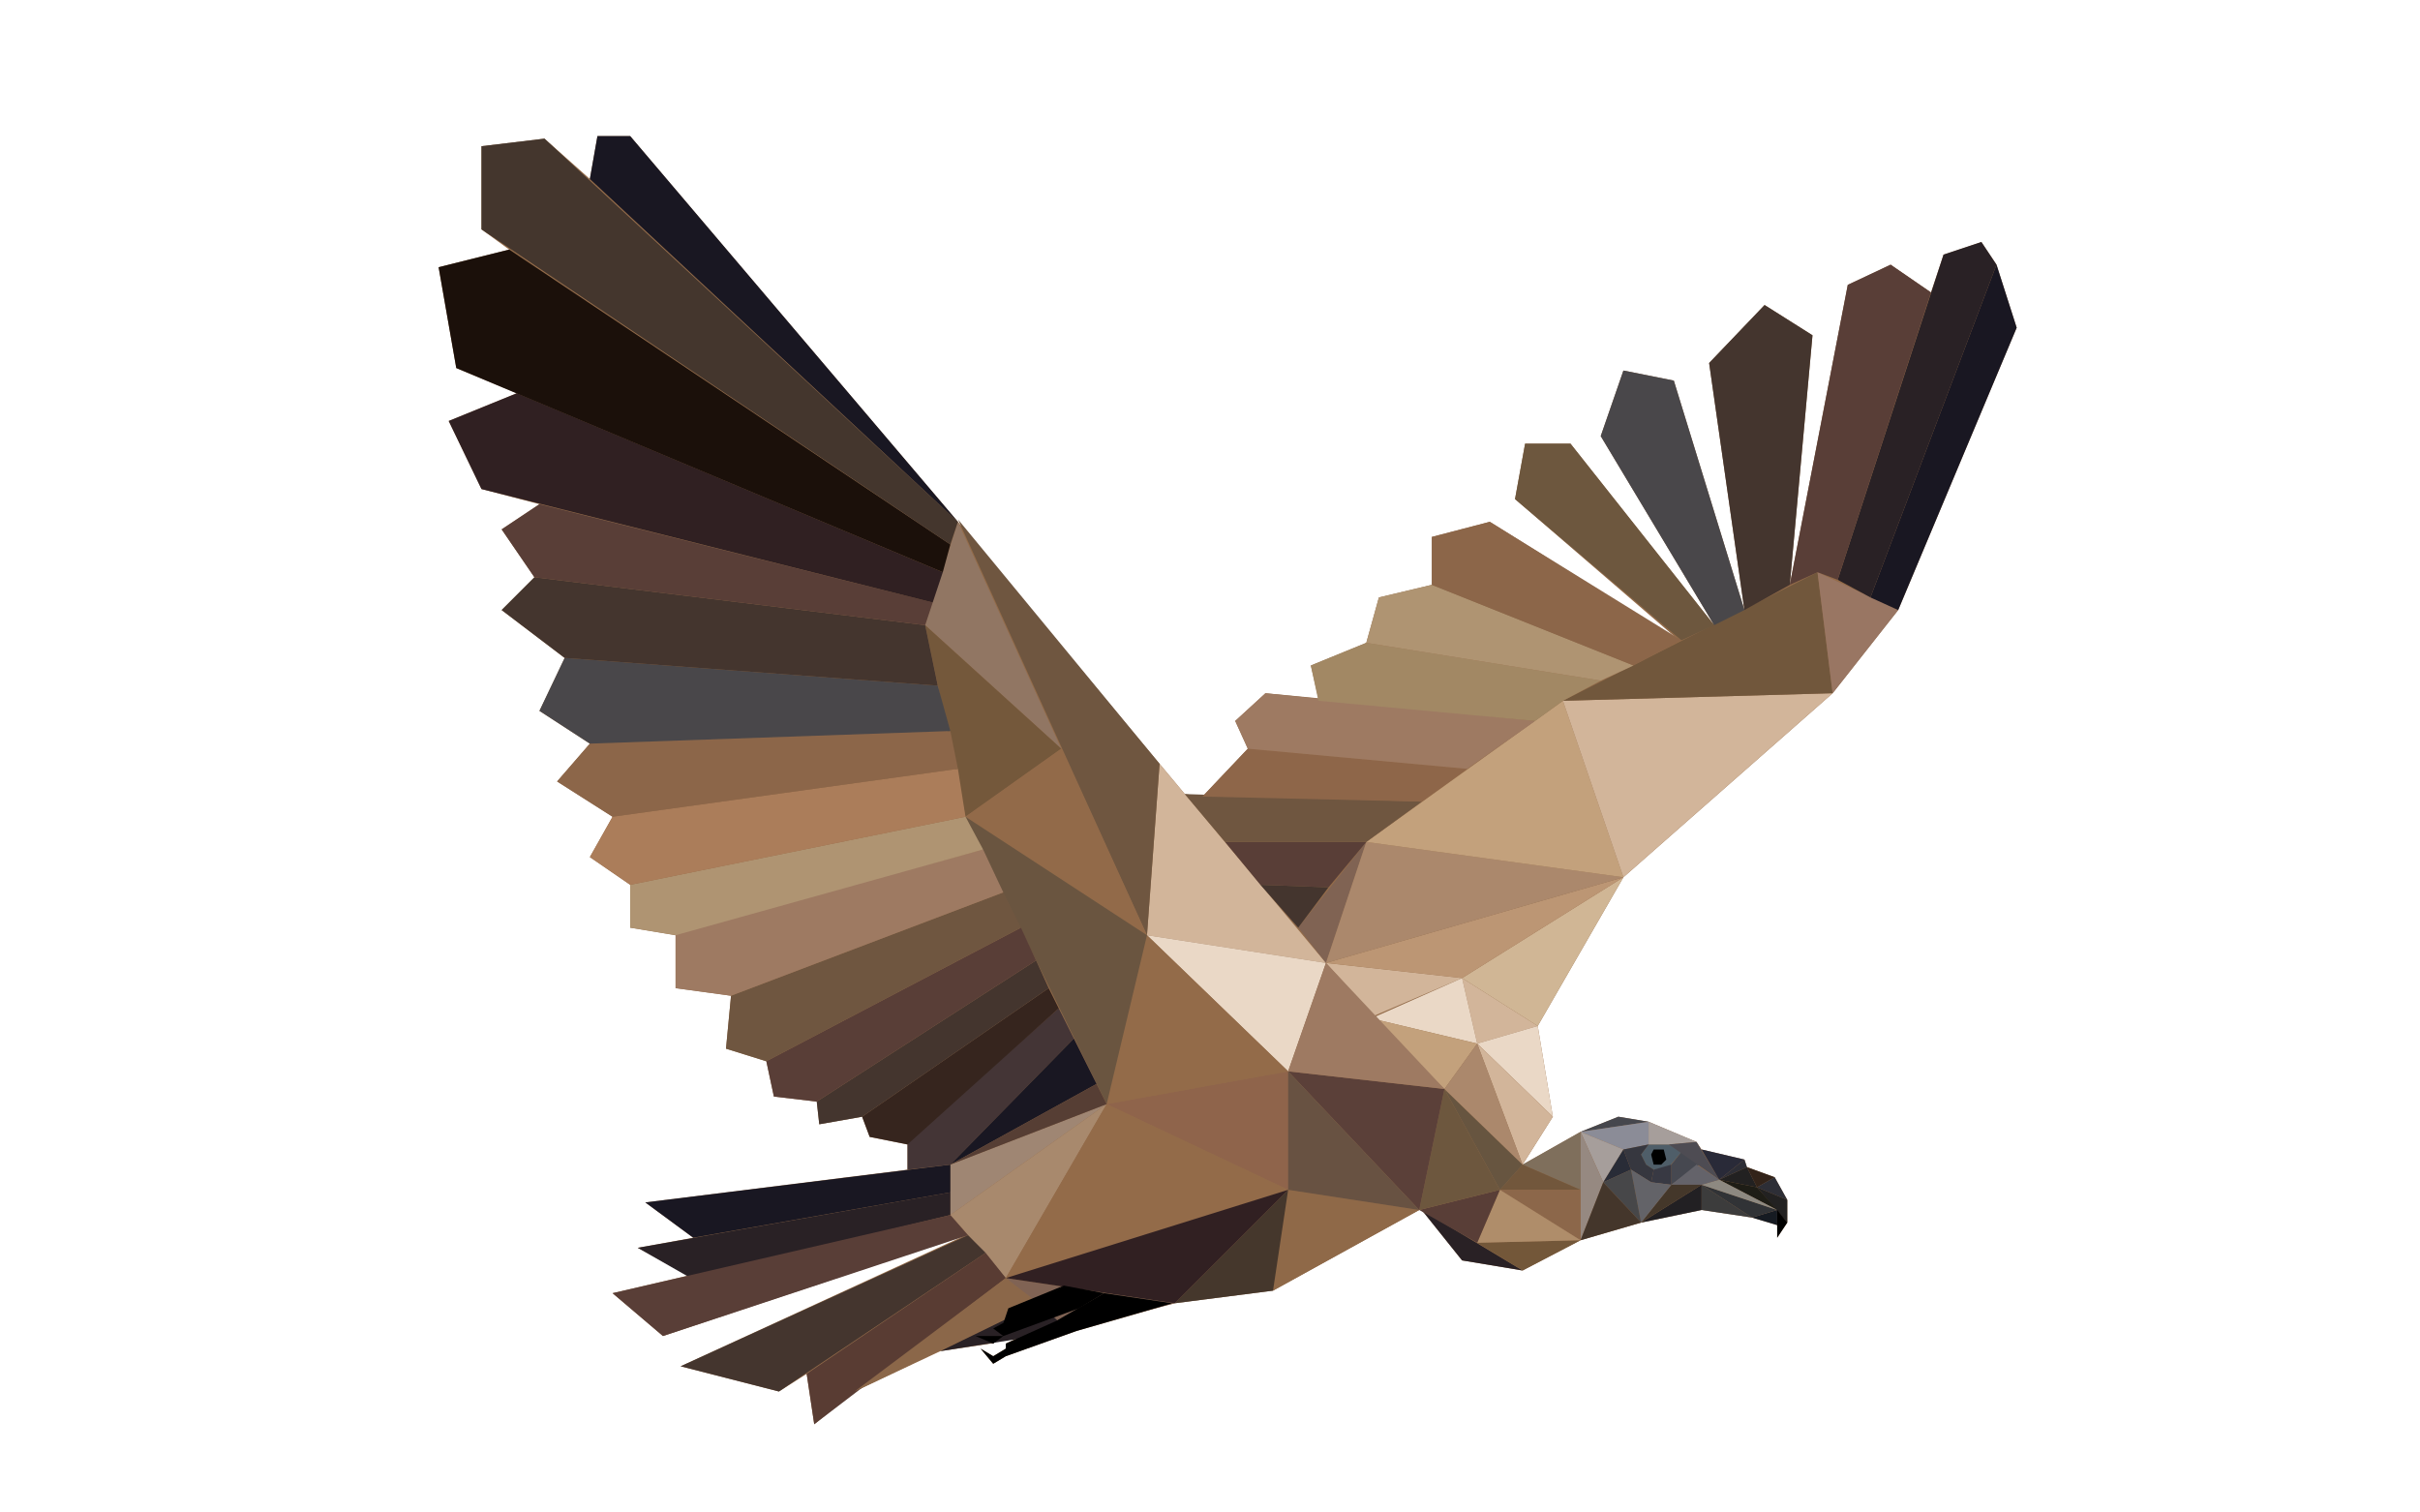 <svg class="cps-animal cps-breath" xmlns="http://www.w3.org/2000/svg" viewBox="0 0 960 600" ><path fill="#936B49" d="M237 54h13l130 153 80 96 10 12 7 1 18-19-5-11 12-11 21 2-3-13 22-9 5-18 21-5v-19l23-6 75 47-65-56 4-22h18l57 72-45-75 9-26 20 4 28 91-14-98 22-23 19 12-9 99 23-119 17-8 16 11 5-15 15-5 6 9 8 25-47 112-26 33-83 73-34 59 6 36-12 19 23-13 15-6 12 2 19 8 2 3 17 4 1 3 11 4 5 9v9l-4 6v-5l-10-3-20-3-24 5-24 7-23 12-24-4-16-20h-1l-58 32-39 5-4 1-35 10-28 10-5 3-5-6 5 3 5-3v-2l4-2-8 1-1 1h-1l-20 3-34 16-16 13-3-20-11 7-39-10 113-52-120 40-20-17 30-7-20-11 22-4-19-14 104-13v-10l-15-3-3-8-17 3-1-9-17-2-3-14-16-5 2-21-22-3v-21l-18-3v-17l-16-11 9-16-22-14 13-15-20-13 10-21-25-19 13-13-13-19 15-10-23-6-13-27 27-11-24-10-7-40 28-7-11-8V58l25-3 18 16z" data-fill="#936B49" style="transition: all 0.2s cubic-bezier(0, 0, 0, 1) 0s; transform: none; filter: brightness(1);"></path><path fill="#D2B59A" d="m610 407-30-19 6 26zM580 388l-54-6 19 21z" data-fill="#D2B59A" style="transition: all 0.2s cubic-bezier(0, 0, 0, 1) 0s; transform: none; filter: brightness(1);"></path><path fill="#EAD8C6" d="m580 388-36 16 42 10z" data-fill="#EAD8C6" style="transition: all 0.2s cubic-bezier(0, 0, 0, 1) 0s; transform: none; filter: brightness(1);"></path><path fill="#C3A17C" d="m586 414-13 18-29-28z" data-fill="#C3A17C" style="transition: all 0.2s cubic-bezier(0, 0, 0, 1) 0s; transform: none; filter: brightness(1);"></path><path fill="#EAD8C6" d="m610 407 6 36-30-29z" data-fill="#EAD8C6" style="transition: all 0.2s cubic-bezier(0, 0, 0, 1) 0s; transform: none; filter: brightness(1);"></path><path fill="#292125" d="m564 480 16 20 24 4z" data-fill="#292125" style="transition: all 0.2s cubic-bezier(0, 0, 0, 1) 0s; transform: none; filter: brightness(1);"></path><path fill="#735739" d="m627 492-23 12-18-11z" data-fill="#735739" style="transition: all 0.2s cubic-bezier(0, 0, 0, 1) 0s; transform: none; filter: brightness(1);"></path><path fill="#46474D" d="m654 445-12-2-15 6z" data-fill="#46474D" style="transition: all 0.2s cubic-bezier(0, 0, 0, 1) 0s; transform: none; filter: brightness(1);"></path><path fill="#8B8C97" d="m654 454-10 2-17-7 27-4z" data-fill="#8B8C97" style="transition: all 0.2s cubic-bezier(0, 0, 0, 1) 0s; transform: none; filter: brightness(1);"></path><path fill="#A69E9B" d="m644 456-8 13-9-20z" data-fill="#A69E9B" style="transition: all 0.2s cubic-bezier(0, 0, 0, 1) 0s; transform: none; filter: brightness(1);"></path><path fill="#968981" d="m636 469-9 23v-43z" data-fill="#968981" style="transition: all 0.2s cubic-bezier(0, 0, 0, 1) 0s; transform: none; filter: brightness(1);"></path><path fill="#7F6F5C" d="m627 449-23 13 23 10z" data-fill="#7F6F5C" style="transition: all 0.2s cubic-bezier(0, 0, 0, 1) 0s; transform: none; filter: brightness(1);"></path><path fill="#72573C" d="m604 462-9 10h32z" data-fill="#72573C" style="transition: all 0.2s cubic-bezier(0, 0, 0, 1) 0s; transform: none; filter: brightness(1);"></path><path fill="#D2B59A" d="m616 443-12 19-18-48z" data-fill="#D2B59A" style="transition: all 0.2s cubic-bezier(0, 0, 0, 1) 0s; transform: none; filter: brightness(1);"></path><path fill="#675540" d="m604 462-9 10-22-40z" data-fill="#675540" style="transition: all 0.2s cubic-bezier(0, 0, 0, 1) 0s; transform: none; filter: brightness(1);"></path><path fill="#AB886C" d="m604 462-18-48-13 18z" data-fill="#AB886C" style="transition: all 0.2s cubic-bezier(0, 0, 0, 1) 0s; transform: none; filter: brightness(1);"></path><path fill="#8C674A" d="m627 492-32-20h32z" data-fill="#8C674A" style="transition: all 0.2s cubic-bezier(0, 0, 0, 1) 0s; transform: none; filter: brightness(1);"></path><path fill="#AF8D6A" d="m595 472-9 21 41-1z" data-fill="#AF8D6A" style="transition: all 0.2s cubic-bezier(0, 0, 0, 1) 0s; transform: none; filter: brightness(1);"></path><path fill="#593E37" d="m595 472-32 8 23 13z" data-fill="#593E37" style="transition: all 0.2s cubic-bezier(0, 0, 0, 1) 0s; transform: none; filter: brightness(1);"></path><path fill="#6D573E" d="m563 480 10-48 22 40z" data-fill="#6D573E" style="transition: all 0.2s cubic-bezier(0, 0, 0, 1) 0s; transform: none; filter: brightness(1);"></path><path fill="#8F6948" d="m563 480-58 32 6-40z" data-fill="#8F6948" style="transition: all 0.2s cubic-bezier(0, 0, 0, 1) 0s; transform: none; filter: brightness(1);"></path><path fill="#5B4039" d="m573 432-62-7 52 55z" data-fill="#5B4039" style="transition: all 0.2s cubic-bezier(0, 0, 0, 1) 0s; transform: none; filter: brightness(1);"></path><path fill="#8F644B" d="m511 425-72 13 72 34z" data-fill="#8F644B" style="transition: all 0.2s cubic-bezier(0, 0, 0, 1) 0s; transform: none; filter: brightness(1);"></path><path fill="#685242" d="M511 425v47l52 8z" data-fill="#685242" style="transition: all 0.2s cubic-bezier(0, 0, 0, 1) 0s; transform: none; filter: brightness(1);"></path><path fill="#9F8673" d="m439 438-62 24v20z" data-fill="#9F8673" style="transition: all 0.2s cubic-bezier(0, 0, 0, 1) 0s; transform: none; filter: brightness(1);"></path><path fill="#A8896D" d="m377 482 22 25 40-69z" data-fill="#A8896D" style="transition: all 0.2s cubic-bezier(0, 0, 0, 1) 0s; transform: none; filter: brightness(1);"></path><path fill="#806354" d="m399 507 25 21 42-11z" data-fill="#806354" style="transition: all 0.2s cubic-bezier(0, 0, 0, 1) 0s; transform: none; filter: brightness(1);"></path><path fill="#45372C" d="m466 517 39-5 6-40z" data-fill="#45372C" style="transition: all 0.2s cubic-bezier(0, 0, 0, 1) 0s; transform: none; filter: brightness(1);"></path><path fill="#936B49" d="m511 472-112 35 40-69z" data-fill="#936B49" style="transition: all 0.2s cubic-bezier(0, 0, 0, 1) 0s; transform: none; filter: brightness(1);"></path><path fill="#312022" d="m511 472-112 35 67 10z" data-fill="#312022" style="transition: all 0.2s cubic-bezier(0, 0, 0, 1) 0s; transform: none; filter: brightness(1);"></path><path fill="#4F5E69" d="M654 454h8l5 3-5 6-6 1-3-2-2-4z" data-fill="#4F5E69" style="transition: all 0.2s cubic-bezier(0, 0, 0, 1) 0s; transform: none; filter: brightness(1);"></path><path fill="#000" d="m656 456-1 2 1 4h3l2-2-1-4z" data-fill="#000" style="transition: all 0.2s cubic-bezier(0, 0, 0, 1) 0s; transform: none; filter: brightness(1);"></path><path fill="#464850" d="m667 457 7 5-11 8v-8z" data-fill="#464850" style="transition: all 0.2s cubic-bezier(0, 0, 0, 1) 0s; transform: none; filter: brightness(1);"></path><path fill="#383943" d="m663 470-8-1 1-5 7-2z" data-fill="#383943" style="transition: all 0.2s cubic-bezier(0, 0, 0, 1) 0s; transform: none; filter: brightness(1);"></path><path fill="#36373F" d="m655 469-8-5-3-8 10-2-3 4 2 4 3 2z" data-fill="#36373F" style="transition: all 0.2s cubic-bezier(0, 0, 0, 1) 0s; transform: none; filter: brightness(1);"></path><path fill="#A69E9B" d="m654 445 19 8-11 1h-8z" data-fill="#A69E9B" style="transition: all 0.2s cubic-bezier(0, 0, 0, 1) 0s; transform: none; filter: brightness(1);"></path><path fill="#4E4C53" d="m673 453 9 15-20-14z" data-fill="#4E4C53" style="transition: all 0.2s cubic-bezier(0, 0, 0, 1) 0s; transform: none; filter: brightness(1);"></path><path fill="#2D2E36" d="m692 460 1 3-11 5z" data-fill="#2D2E36" style="transition: all 0.2s cubic-bezier(0, 0, 0, 1) 0s; transform: none; filter: brightness(1);"></path><path fill="#292A38" d="m692 460-17-4 7 12z" data-fill="#292A38" style="transition: all 0.2s cubic-bezier(0, 0, 0, 1) 0s; transform: none; filter: brightness(1);"></path><path fill="#322319" d="m693 463 11 4-7 4z" data-fill="#322319" style="transition: all 0.2s cubic-bezier(0, 0, 0, 1) 0s; transform: none; filter: brightness(1);"></path><path fill="#222121" d="m693 463-11 5 15 3z" data-fill="#222121" style="transition: all 0.2s cubic-bezier(0, 0, 0, 1) 0s; transform: none; filter: brightness(1);"></path><path fill="#2D2E36" d="m704 467 5 9-12-5z" data-fill="#2D2E36" style="transition: all 0.2s cubic-bezier(0, 0, 0, 1) 0s; transform: none; filter: brightness(1);"></path><path fill="#222121" d="M709 476v9l-12-14z" data-fill="#222121" style="transition: all 0.2s cubic-bezier(0, 0, 0, 1) 0s; transform: none; filter: brightness(1);"></path><path fill="#000" d="m709 485-4 6v-11z" data-fill="#000" style="transition: all 0.2s cubic-bezier(0, 0, 0, 1) 0s; transform: none; filter: brightness(1);"></path><path fill="#161B22" d="M705 480v6l-10-3z" data-fill="#161B22" style="transition: all 0.2s cubic-bezier(0, 0, 0, 1) 0s; transform: none; filter: brightness(1);"></path><path fill="#3C3C3C" d="m695 483-20-3v-10z" data-fill="#3C3C3C" style="transition: all 0.2s cubic-bezier(0, 0, 0, 1) 0s; transform: none; filter: brightness(1);"></path><path fill="#313336" d="m675 470 30 10-10 3z" data-fill="#313336" style="transition: all 0.2s cubic-bezier(0, 0, 0, 1) 0s; transform: none; filter: brightness(1);"></path><path fill="#1E1D16" d="m682 468 23 12-8-9z" data-fill="#1E1D16" style="transition: all 0.2s cubic-bezier(0, 0, 0, 1) 0s; transform: none; filter: brightness(1);"></path><path fill="#8D8981" d="m682 468-7 2 30 10z" data-fill="#8D8981" style="transition: all 0.2s cubic-bezier(0, 0, 0, 1) 0s; transform: none; filter: brightness(1);"></path><path fill="#64636A" d="M675 470h-12l10-8 9 6z" data-fill="#64636A" style="transition: all 0.2s cubic-bezier(0, 0, 0, 1) 0s; transform: none; filter: brightness(1);"></path><path fill="#222023" d="M675 470v10l-24 5z" data-fill="#222023" style="transition: all 0.2s cubic-bezier(0, 0, 0, 1) 0s; transform: none; filter: brightness(1);"></path><path fill="#44372A" d="M675 470h-12l-12 15z" data-fill="#44372A" style="transition: all 0.2s cubic-bezier(0, 0, 0, 1) 0s; transform: none; filter: brightness(1);"></path><path fill="#636368" d="m647 464 4 21 12-15-8-1z" data-fill="#636368" style="transition: all 0.2s cubic-bezier(0, 0, 0, 1) 0s; transform: none; filter: brightness(1);"></path><path fill="#292C37" d="m636 469 11-5-3-8" data-fill="#292C37" style="transition: all 0.2s cubic-bezier(0, 0, 0, 1) 0s; transform: none; filter: brightness(1);"></path><path fill="#474749" d="m636 469 15 16-4-21z" data-fill="#474749" style="transition: all 0.2s cubic-bezier(0, 0, 0, 1) 0s; transform: none; filter: brightness(1);"></path><path fill="#44362B" d="m636 469-9 23 24-7z" data-fill="#44362B" style="transition: all 0.2s cubic-bezier(0, 0, 0, 1) 0s; transform: none; filter: brightness(1);"></path><path fill="#D2B59A" d="m526 382-66-79-5 68z" data-fill="#D2B59A" style="transition: all 0.2s cubic-bezier(0, 0, 0, 1) 0s; transform: none; filter: brightness(1);"></path><path fill="#6F5640" d="m460 303-80-97 75 165z" data-fill="#6F5640" style="transition: all 0.2s cubic-bezier(0, 0, 0, 1) 0s; transform: none; filter: brightness(1);"></path><path fill="#EAD8C6" d="m455 371 56 54 15-43z" data-fill="#EAD8C6" style="transition: all 0.2s cubic-bezier(0, 0, 0, 1) 0s; transform: none; filter: brightness(1);"></path><path fill="#9E7A62" d="m526 382 47 50-62-7z" data-fill="#9E7A62" style="transition: all 0.2s cubic-bezier(0, 0, 0, 1) 0s; transform: none; filter: brightness(1);"></path><path fill="#936B49" d="m455 371-16 67 72-13z" data-fill="#936B49" style="transition: all 0.2s cubic-bezier(0, 0, 0, 1) 0s; transform: none; filter: brightness(1);"></path><path fill="#917663" d="m380 207-13 41 54 49z" data-fill="#917663" style="transition: all 0.2s cubic-bezier(0, 0, 0, 1) 0s; transform: none; filter: brightness(1);"></path><path fill="#74583B" d="m367 248 16 76 38-27z" data-fill="#74583B" style="transition: all 0.2s cubic-bezier(0, 0, 0, 1) 0s; transform: none; filter: brightness(1);"></path><path fill="#926A49" d="m383 324 72 47-34-74z" data-fill="#926A49" style="transition: all 0.2s cubic-bezier(0, 0, 0, 1) 0s; transform: none; filter: brightness(1);"></path><path fill="#6A5540" d="m383 324 56 114 16-67z" data-fill="#6A5540" style="transition: all 0.2s cubic-bezier(0, 0, 0, 1) 0s; transform: none; filter: brightness(1);"></path><path fill="#191722" d="m377 462-121 15 19 14 102-18z" data-fill="#191722" style="transition: all 0.2s cubic-bezier(0, 0, 0, 1) 0s; transform: none; filter: brightness(1);"></path><path fill="#292125" d="m377 473-124 22 21 12 103-25z" data-fill="#292125" style="transition: all 0.2s cubic-bezier(0, 0, 0, 1) 0s; transform: none; filter: brightness(1);"></path><path fill="#593E37" d="m377 482-134 31 20 17 121-40z" data-fill="#593E37" style="transition: all 0.2s cubic-bezier(0, 0, 0, 1) 0s; transform: none; filter: brightness(1);"></path><path fill="#44352E" d="m384 490-114 52 39 10 82-55z" data-fill="#44352E" style="transition: all 0.2s cubic-bezier(0, 0, 0, 1) 0s; transform: none; filter: brightness(1);"></path><path fill="#593C33" d="m391 497-71 48 3 20 76-58z" data-fill="#593C33" style="transition: all 0.2s cubic-bezier(0, 0, 0, 1) 0s; transform: none; filter: brightness(1);"></path><path fill="#8B6749" d="m412 517-73 35 60-45z" data-fill="#8B6749" style="transition: all 0.2s cubic-bezier(0, 0, 0, 1) 0s; transform: none; filter: brightness(1);"></path><path fill="#292125" d="m424 528-51 8 39-19z" data-fill="#292125" style="transition: all 0.2s cubic-bezier(0, 0, 0, 1) 0s; transform: none; filter: brightness(1);"></path><path fill="#D0B695" d="m610 407 34-59-64 40z" data-fill="#D0B695" style="transition: all 0.2s cubic-bezier(0, 0, 0, 1) 0s; transform: none; filter: brightness(1);"></path><path fill="#BC9674" d="m580 388 64-40-118 34z" data-fill="#BC9674" style="transition: all 0.2s cubic-bezier(0, 0, 0, 1) 0s; transform: none; filter: brightness(1);"></path><path fill="#806353" d="m526 382-11-14 27-34z" data-fill="#806353" style="transition: all 0.2s cubic-bezier(0, 0, 0, 1) 0s; transform: none; filter: brightness(1);"></path><path fill="#AB886C" d="m542 334 102 14-118 34z" data-fill="#AB886C" style="transition: all 0.2s cubic-bezier(0, 0, 0, 1) 0s; transform: none; filter: brightness(1);"></path><path fill="#C3A17C" d="m542 334 78-56 24 70z" data-fill="#C3A17C" style="transition: all 0.2s cubic-bezier(0, 0, 0, 1) 0s; transform: none; filter: brightness(1);"></path><path fill="#D2B59A" d="m620 278 107-3-83 73z" data-fill="#D2B59A" style="transition: all 0.2s cubic-bezier(0, 0, 0, 1) 0s; transform: none; filter: brightness(1.5);"></path><path fill="#71573C" d="m620 278 101-51 6 48z" data-fill="#71573C" style="transition: all 0.2s cubic-bezier(0, 0, 0, 1) 0s; transform: none; filter: brightness(1);"></path><path fill="#997663" d="m721 227 32 15-26 33z" data-fill="#997663" style="transition: all 0.2s cubic-bezier(0, 0, 0, 1) 0s; transform: none; filter: brightness(1);"></path><path fill="#191722" d="m753 242 47-112-8-25-50 132z" data-fill="#191722" style="transition: all 0.2s cubic-bezier(0, 0, 0, 1) 0s; transform: none; filter: brightness(1);"></path><path fill="#292125" d="m742 237 50-132-6-9-15 5-42 129z" data-fill="#292125" style="transition: all 0.2s cubic-bezier(0, 0, 0, 1) 0s; transform: none; filter: brightness(1);"></path><path fill="#593E37" d="m729 230 37-114-16-11-17 8-23 119 11-5zM542 334h-56l14 17 27 1z" data-fill="#593E37" style="transition: all 0.2s cubic-bezier(0, 0, 0, 1) 0s; transform: none; filter: brightness(1);"></path><path fill="#6F5640" d="M542 334h-56l-16-19 94 3z" data-fill="#6F5640" style="transition: all 0.2s cubic-bezier(0, 0, 0, 1) 0s; transform: none; filter: brightness(1);"></path><path fill="#8E6649" d="m564 318-87-2 18-19 87 8z" data-fill="#8E6649" style="transition: all 0.2s cubic-bezier(0, 0, 0, 1) 0s; transform: none; filter: brightness(1);"></path><path fill="#9E7A62" d="m609 286-107-11-12 11 5 11 87 8z" data-fill="#9E7A62" style="transition: all 0.2s cubic-bezier(0, 0, 0, 1) 0s; transform: none; filter: brightness(1);"></path><path fill="#A28864" d="m609 286-86-8-3-14 22-9 93 15-15 8z" data-fill="#A28864" style="transition: all 0.2s cubic-bezier(0, 0, 0, 1) 0s; transform: none; filter: brightness(1);"></path><path fill="#AF9472" d="m635 270-93-15 5-18 21-5 80 32z" data-fill="#AF9472" style="transition: all 0.2s cubic-bezier(0, 0, 0, 1) 0s; transform: none; filter: brightness(1);"></path><path fill="#8C6649" d="m648 264-80-32v-19l23-6 76 47z" data-fill="#8C6649" style="transition: all 0.2s cubic-bezier(0, 0, 0, 1) 0s; transform: none; filter: brightness(1);"></path><path fill="#6D573E" d="m667 254-66-56 4-22h18l57 72z" data-fill="#6D573E" style="transition: all 0.2s cubic-bezier(0, 0, 0, 1) 0s; transform: none; filter: brightness(1);"></path><path fill="#49474A" d="m680 248-45-75 9-26 20 4 28 91z" data-fill="#49474A" style="transition: all 0.2s cubic-bezier(0, 0, 0, 1) 0s; transform: none; filter: brightness(1);"></path><path fill="#44352E" d="m692 242-14-98 22-23 19 12-9 99z" data-fill="#44352E" style="transition: all 0.2s cubic-bezier(0, 0, 0, 1) 0s; transform: none; filter: brightness(1);"></path><path fill="#443536" d="m426 412-49 50-17 2v-11l60-53z" data-fill="#443536" style="transition: all 0.2s cubic-bezier(0, 0, 0, 1) 0s; transform: none; filter: brightness(1);"></path><path fill="#36251E" d="m420 400-60 54-15-3-3-8 74-51z" data-fill="#36251E" style="transition: all 0.2s cubic-bezier(0, 0, 0, 1) 0s; transform: none; filter: brightness(1);"></path><path fill="#191722" d="m435 430-58 32 49-50z" data-fill="#191722" style="transition: all 0.2s cubic-bezier(0, 0, 0, 1) 0s; transform: none; filter: brightness(1);"></path><path fill="#44352E" d="m416 392-74 51-17 3-1-9 87-56z" data-fill="#44352E" style="transition: all 0.2s cubic-bezier(0, 0, 0, 1) 0s; transform: none; filter: brightness(1);"></path><path fill="#593E37" d="m411 381-87 56-17-2-3-14 101-53z" data-fill="#593E37" style="transition: all 0.2s cubic-bezier(0, 0, 0, 1) 0s; transform: none; filter: brightness(1);"></path><path fill="#6F5640" d="m405 368-101 53-16-5 2-21 108-41z" data-fill="#6F5640" style="transition: all 0.2s cubic-bezier(0, 0, 0, 1) 0s; transform: none; filter: brightness(1);"></path><path fill="#9E7A62" d="m398 354-108 41-22-3v-22l122-33z" data-fill="#9E7A62" style="transition: all 0.2s cubic-bezier(0, 0, 0, 1) 0s; transform: none; filter: brightness(1);"></path><path fill="#AF9472" d="m390 337-122 34-18-3v-17l133-27z" data-fill="#AF9472" style="transition: all 0.2s cubic-bezier(0, 0, 0, 1) 0s; transform: none; filter: brightness(1);"></path><path fill="#AB7D5A" d="m383 324-133 27-16-11 9-16 137-19z" data-fill="#AB7D5A" style="transition: all 0.2s cubic-bezier(0, 0, 0, 1) 0s; transform: none; filter: brightness(1);"></path><path fill="#8C6649" d="m380 305-137 19-22-14 13-15 143-5z" data-fill="#8C6649" style="transition: all 0.2s cubic-bezier(0, 0, 0, 1) 0s; transform: none; filter: brightness(1);"></path><path fill="#49474A" d="m377 290-143 5-20-13 10-21 148 11z" data-fill="#49474A" style="transition: all 0.2s cubic-bezier(0, 0, 0, 1) 0s; transform: none; filter: brightness(1);"></path><path fill="#44352E" d="m372 272-148-11-25-19 13-13 155 19z" data-fill="#44352E" style="transition: all 0.2s cubic-bezier(0, 0, 0, 1) 0s; transform: none; filter: brightness(1);"></path><path fill="#593E37" d="m367 248-155-19-13-19 15-10 156 39z" data-fill="#593E37" style="transition: all 0.2s cubic-bezier(0, 0, 0, 1) 0s; transform: none; filter: brightness(1);"></path><path fill="#302022" d="m370 239-179-45-13-27 27-11 169 71z" data-fill="#302022" style="transition: all 0.2s cubic-bezier(0, 0, 0, 1) 0s; transform: none; filter: brightness(1);"></path><path fill="#1B100A" d="m374 227-193-81-7-40 28-7 175 117z" data-fill="#1B100A" style="transition: all 0.2s cubic-bezier(0, 0, 0, 1) 0s; transform: none; filter: brightness(1);"></path><path fill="#44362D" d="M377 216 191 91V58l25-3 164 152z" data-fill="#44362D" style="transition: all 0.2s cubic-bezier(0, 0, 0, 1) 0s; transform: none; filter: brightness(1);"></path><path fill="#191722" d="M380 207 250 54h-13l-3 17z" data-fill="#191722" style="transition: all 0.2s cubic-bezier(0, 0, 0, 1) 0s; transform: none; filter: brightness(1);"></path><path fill="#44352E" d="m527 352-12 16-15-17z" data-fill="#44352E" style="transition: all 0.2s cubic-bezier(0, 0, 0, 1) 0s; transform: none; filter: brightness(1);"></path><path fill="#563E34" d="m435 430 4 8-62 24z" data-fill="#563E34" style="transition: all 0.2s cubic-bezier(0, 0, 0, 1) 0s; transform: none; filter: brightness(1);"></path><path fill="#000" d="m465 517-38 11-28 10v-5l20-9 19-11 27 4ZM399 538l-5 3-5-6 5 3 5-3z" data-fill="#000" style="transition: all 0.2s cubic-bezier(0, 0, 0, 1) 0s; transform: none; filter: brightness(1);"></path><path fill="#000" d="m428 519-30 11-4-3 11-6 17-11 16 3zM398 530l-4 3-7-3h10z" data-fill="#000" style="transition: all 0.2s cubic-bezier(0, 0, 0, 1) 0s; transform: none; filter: brightness(1);"></path><path fill="#000" d="m422 510-22 9-2 6 9-4z" data-fill="#000" style="transition: all 0.2s cubic-bezier(0, 0, 0, 1) 0s; transform: none; filter: brightness(1);"></path></svg>